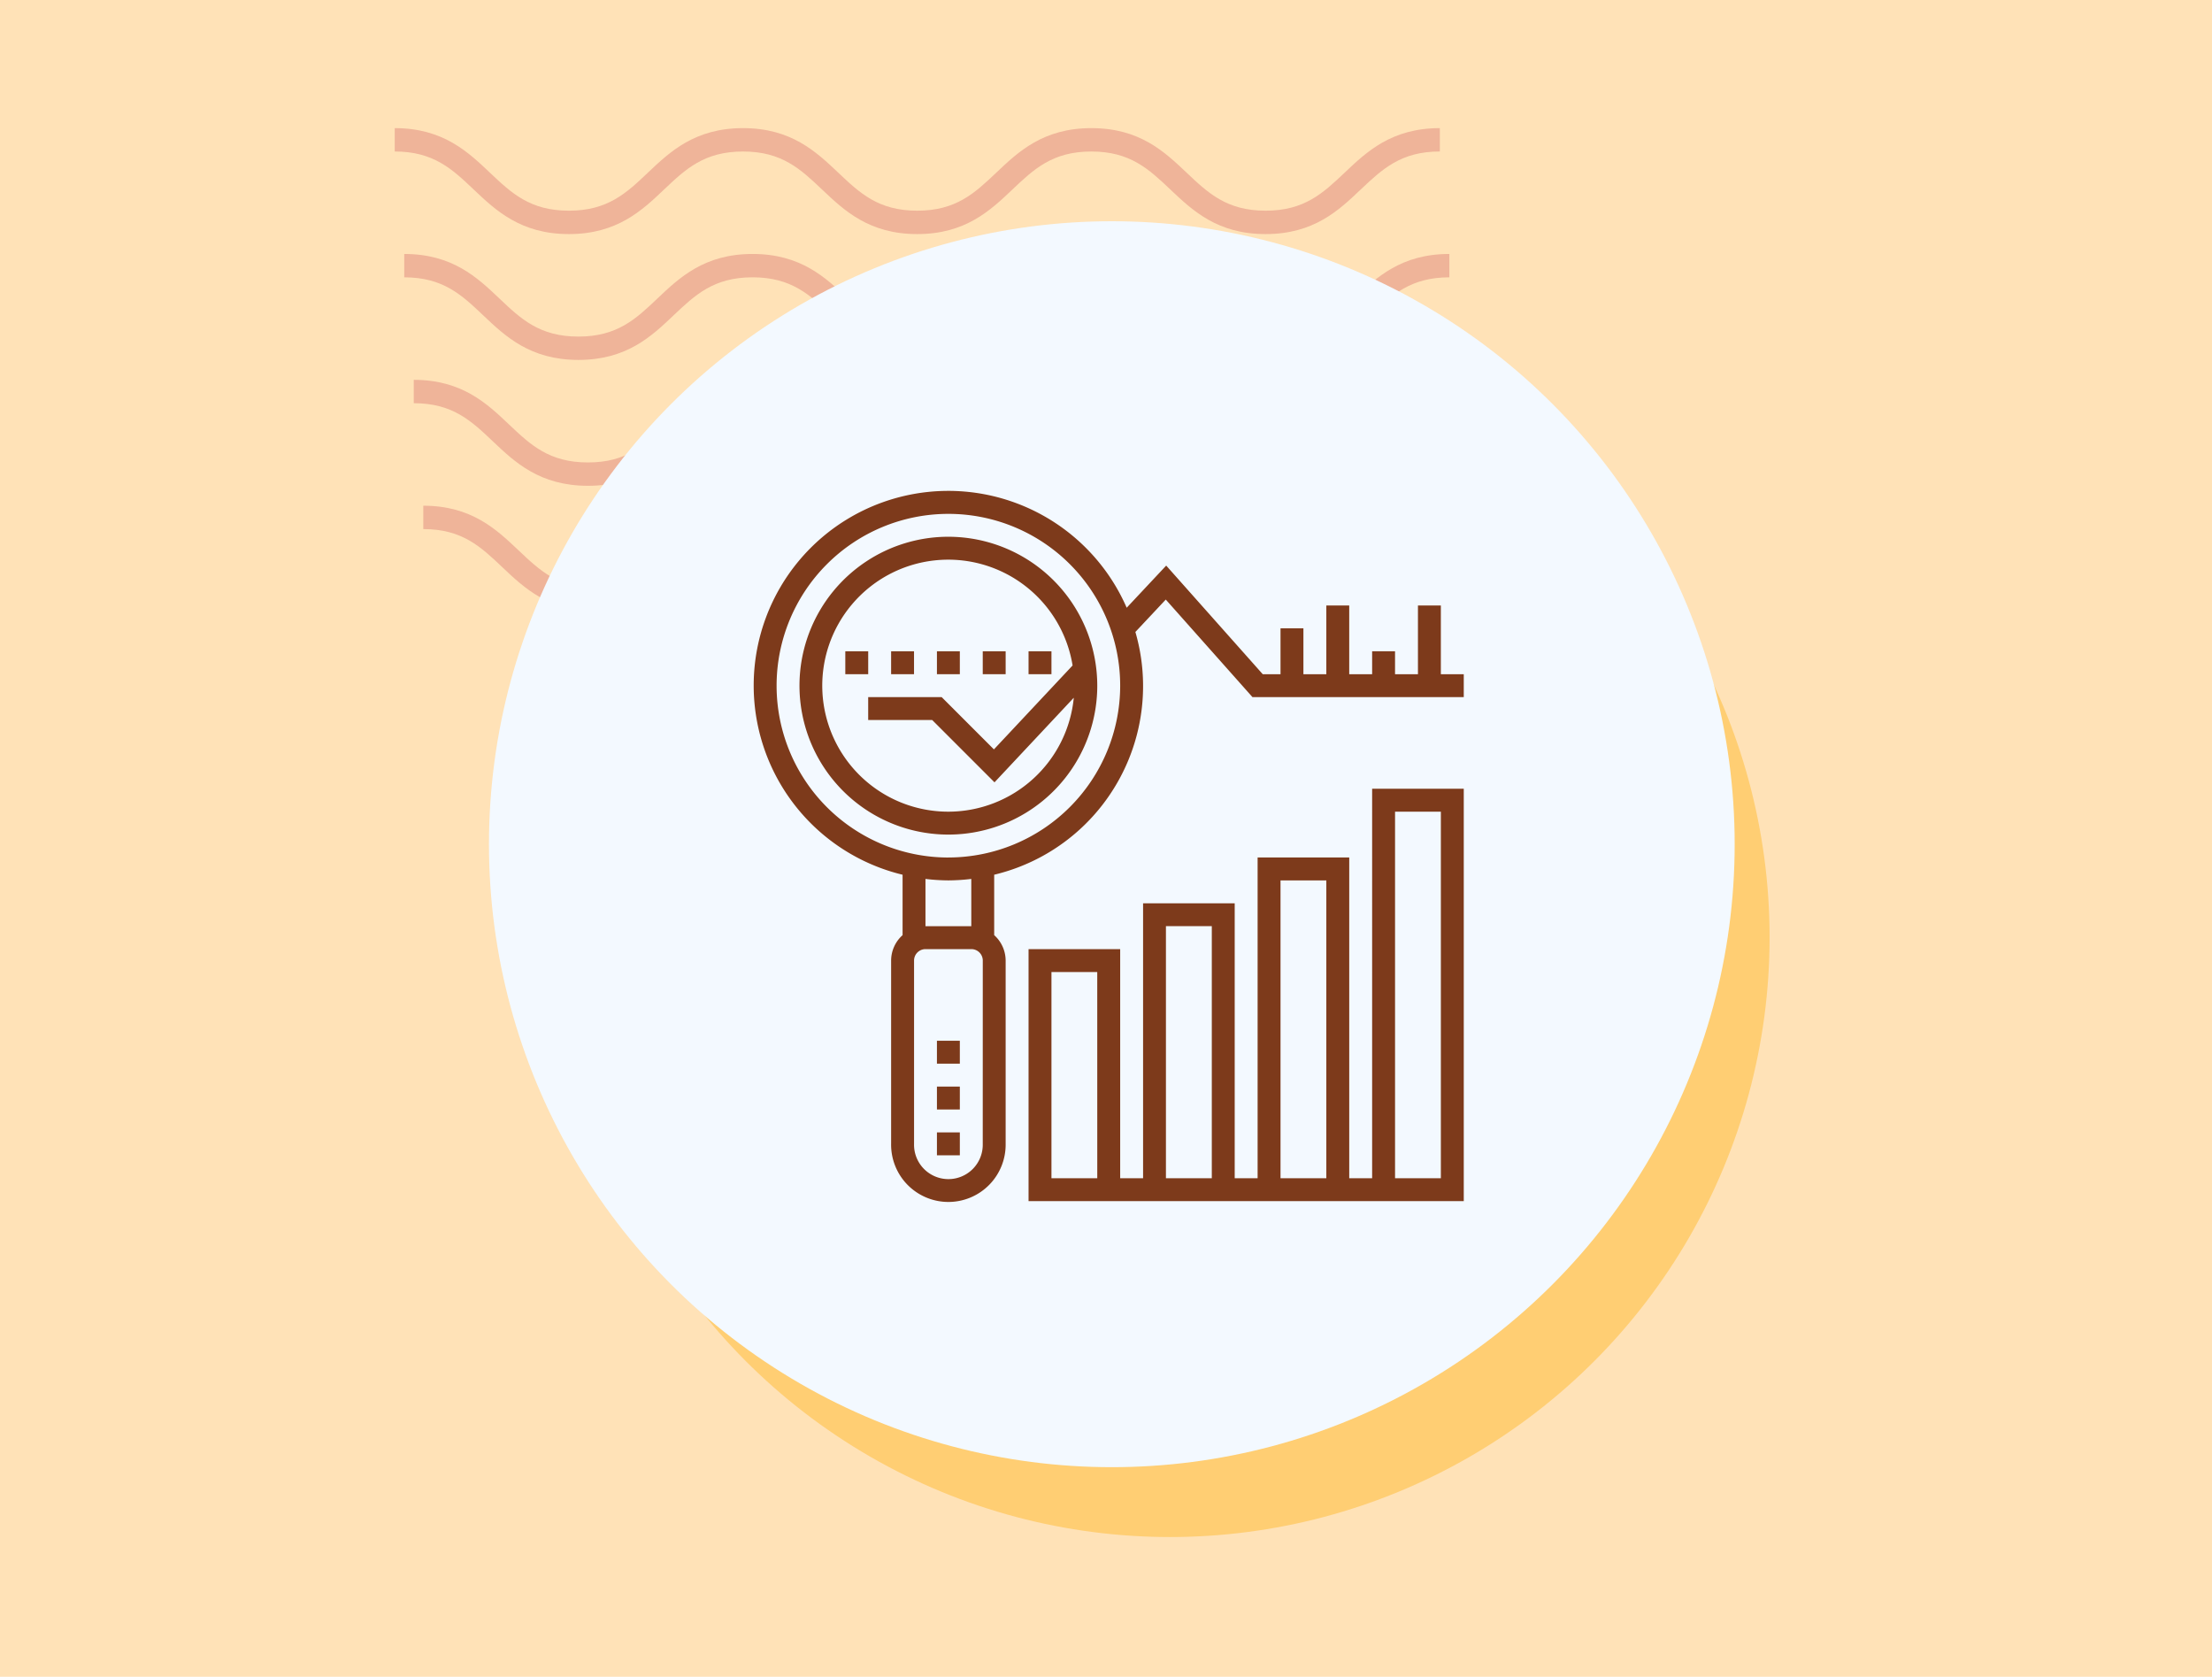 <svg xmlns="http://www.w3.org/2000/svg" xmlns:xlink="http://www.w3.org/1999/xlink" width="190" height="144" viewBox="0 0 190 144">
  <defs>
    <clipPath id="clip-path">
      <rect id="Rectángulo_400938" data-name="Rectángulo 400938" width="121" height="121" transform="translate(0.095)" fill="none"/>
    </clipPath>
    <clipPath id="clip-path-2">
      <rect id="Rectángulo_401073" data-name="Rectángulo 401073" width="92.219" height="41.532" fill="#efb499"/>
    </clipPath>
  </defs>
  <g id="img6" transform="translate(-0.095 0)">
    <rect id="Rectángulo_408810" data-name="Rectángulo 408810" width="190" height="144" transform="translate(0.095 0)" fill="#ffe2b7"/>
    <g id="Grupo_1120372" data-name="Grupo 1120372" transform="translate(34 11)">
      <g id="Grupo_1118702" data-name="Grupo 1118702">
        <g id="Grupo_1099379" data-name="Grupo 1099379" transform="translate(0 0)">
          <rect id="Rectángulo_401103" data-name="Rectángulo 401103" width="123" height="123" transform="translate(0.095)" fill="none"/>
          <g id="Grupo_1099348" data-name="Grupo 1099348" transform="translate(0 0)">
            <g id="Grupo_1099282" data-name="Grupo 1099282">
              <g id="Grupo_1099281" data-name="Grupo 1099281" clip-path="url(#clip-path-2)">
                <path id="Trazado_873375" data-name="Trazado 873375" d="M74.8,9.1c-4.139,0-6.28-2.03-8.17-3.821-1.855-1.756-3.452-3.274-6.792-3.274s-4.937,1.517-6.792,3.274C51.161,7.072,49.023,9.1,44.881,9.1s-6.28-2.03-8.169-3.821C34.857,3.525,33.26,2.007,29.92,2.007s-4.937,1.517-6.789,3.274C21.241,7.072,19.1,9.1,14.962,9.1S8.679,7.072,6.789,5.281C4.937,3.525,3.34,2.007,0,2.007V0C4.139,0,6.28,2.033,8.17,3.821c1.855,1.759,3.452,3.274,6.792,3.274S19.9,5.58,21.75,3.824C23.637,2.033,25.781,0,29.92,0s6.283,2.033,8.17,3.821c1.855,1.759,3.452,3.274,6.792,3.274s4.937-1.514,6.792-3.274C53.56,2.033,55.7,0,59.843,0s6.283,2.033,8.17,3.821C69.867,5.58,71.464,7.094,74.8,7.094S79.742,5.58,81.6,3.821C83.483,2.033,85.624,0,89.766,0V2.007c-3.34,0-4.937,1.517-6.792,3.274C81.084,7.072,78.943,9.1,74.8,9.1" transform="translate(2.453 32.43)" fill="#efb499"/>
                <path id="Trazado_873376" data-name="Trazado 873376" d="M74.8,9.1c-4.139,0-6.283-2.03-8.17-3.824-1.855-1.756-3.452-3.27-6.792-3.27s-4.937,1.514-6.792,3.27C51.164,7.072,49.023,9.1,44.881,9.1s-6.283-2.03-8.17-3.824c-1.855-1.756-3.452-3.27-6.792-3.27s-4.937,1.517-6.789,3.27C21.241,7.072,19.1,9.1,14.962,9.1S8.679,7.072,6.789,5.278C4.937,3.522,3.34,2.007,0,2.007V0C4.139,0,6.283,2.03,8.17,3.821c1.855,1.759,3.452,3.274,6.792,3.274S19.9,5.58,21.75,3.821C23.637,2.03,25.781,0,29.92,0S36.2,2.03,38.093,3.821c1.852,1.759,3.449,3.274,6.789,3.274s4.937-1.514,6.792-3.274C53.56,2.03,55.7,0,59.843,0s6.283,2.03,8.17,3.821C69.867,5.58,71.464,7.094,74.8,7.094S79.742,5.58,81.6,3.821C83.486,2.03,85.627,0,89.769,0V2.007c-3.34,0-4.94,1.517-6.8,3.27C81.084,7.072,78.943,9.1,74.8,9.1" transform="translate(1.635 21.62)" fill="#efb499"/>
                <path id="Trazado_873377" data-name="Trazado 873377" d="M74.8,9.1c-4.139,0-6.283-2.03-8.169-3.824-1.855-1.756-3.452-3.27-6.792-3.27s-4.937,1.514-6.792,3.27C51.164,7.072,49.02,9.1,44.881,9.1s-6.283-2.03-8.17-3.824c-1.855-1.756-3.452-3.27-6.792-3.27s-4.937,1.517-6.789,3.27C21.241,7.072,19.1,9.1,14.962,9.1S8.678,7.072,6.789,5.278C4.937,3.522,3.34,2.007,0,2.007V0C4.139,0,6.283,2.03,8.169,3.821c1.851,1.759,3.452,3.274,6.792,3.274S19.9,5.58,21.75,3.821C23.637,2.03,25.781,0,29.92,0S36.2,2.03,38.093,3.821c1.852,1.759,3.449,3.274,6.789,3.274s4.937-1.514,6.792-3.274C53.56,2.03,55.7,0,59.843,0s6.283,2.03,8.17,3.821C69.867,5.58,71.464,7.094,74.8,7.094S79.742,5.58,81.6,3.821C83.486,2.03,85.624,0,89.769,0V2.007c-3.34,0-4.941,1.517-6.8,3.27C81.084,7.072,78.943,9.1,74.8,9.1" transform="translate(0.818 10.81)" fill="#efb499"/>
                <path id="Trazado_873378" data-name="Trazado 873378" d="M74.8,9.1c-4.139,0-6.28-2.03-8.17-3.821-1.855-1.756-3.452-3.27-6.792-3.27s-4.937,1.514-6.789,3.27C51.164,7.069,49.023,9.1,44.881,9.1s-6.28-2.03-8.169-3.821c-1.855-1.756-3.452-3.27-6.792-3.27s-4.937,1.514-6.789,3.267C21.245,7.069,19.1,9.1,14.962,9.1S8.678,7.069,6.789,5.278C4.937,3.522,3.34,2.007,0,2.007V0C4.139,0,6.283,2.03,8.17,3.821c1.855,1.756,3.452,3.27,6.792,3.27S19.9,5.577,21.75,3.821C23.64,2.03,25.781,0,29.92,0s6.28,2.03,8.173,3.821c1.852,1.756,3.449,3.27,6.789,3.27s4.937-1.514,6.792-3.27C53.563,2.03,55.7,0,59.843,0s6.28,2.03,8.17,3.821c1.855,1.756,3.452,3.27,6.792,3.27s4.937-1.514,6.792-3.27C83.486,2.03,85.627,0,89.769,0V2.007c-3.344,0-4.941,1.514-6.8,3.27C81.084,7.069,78.943,9.1,74.8,9.1" transform="translate(0 0.003)" fill="#efb499"/>
              </g>
            </g>
          </g>
          <circle id="Elipse_11504" data-name="Elipse 11504" cx="51.5" cy="51.5" r="51.5" transform="translate(15.095 18)" fill="#ffce73"/>
          <circle id="Elipse_11503" data-name="Elipse 11503" cx="53.5" cy="53.5" r="53.5" transform="translate(8.095 8)" fill="#f3f9ff"/>
        </g>
        <g id="Grupo_1118711" data-name="Grupo 1118711" transform="translate(30.833 31.161)">
          <path id="Trazado_908019" data-name="Trazado 908019" d="M17.789,5A12.789,12.789,0,1,0,30.577,17.789,12.8,12.8,0,0,0,17.789,5Zm0,23.61A10.821,10.821,0,1,1,28.457,16.054L21.7,23.261l-4.488-4.489H10.9V20.74h5.5l5.35,5.35,6.81-7.265A10.834,10.834,0,0,1,17.789,28.61Z" transform="translate(-1.065 -1.065)" fill="#7d3a1b"/>
          <path id="Trazado_908020" data-name="Trazado 908020" d="M17,49h1.967v1.967H17Z" transform="translate(-1.26 -1.781)" fill="#7d3a1b"/>
          <path id="Trazado_908021" data-name="Trazado 908021" d="M17,53h1.967v1.967H17Z" transform="translate(-1.26 -1.846)" fill="#7d3a1b"/>
          <path id="Trazado_908022" data-name="Trazado 908022" d="M17,57h1.967v1.967H17Z" transform="translate(-1.26 -1.911)" fill="#7d3a1b"/>
          <path id="Trazado_908023" data-name="Trazado 908023" d="M54.512,60.447H52.545V32.9h-7.87V60.447H42.707V36.837h-7.87v23.61H32.87V40.772H25V62.415H62.382V27h-7.87Zm-23.61,0H26.967V42.74H30.9ZM46.642,34.87h3.935V60.447H46.642ZM36.8,38.8H40.74V60.447H36.8ZM56.48,28.967h3.935v31.48H56.48Z" transform="translate(-1.39 -1.423)" fill="#7d3a1b"/>
          <path id="Trazado_908024" data-name="Trazado 908024" d="M9,15h1.967v1.967H9Z" transform="translate(-1.13 -1.228)" fill="#7d3a1b"/>
          <path id="Trazado_908025" data-name="Trazado 908025" d="M17,15h1.967v1.967H17Z" transform="translate(-1.26 -1.228)" fill="#7d3a1b"/>
          <path id="Trazado_908026" data-name="Trazado 908026" d="M13,15h1.967v1.967H13Z" transform="translate(-1.195 -1.228)" fill="#7d3a1b"/>
          <path id="Trazado_908027" data-name="Trazado 908027" d="M25,15h1.967v1.967H25Z" transform="translate(-1.39 -1.228)" fill="#7d3a1b"/>
          <path id="Trazado_908028" data-name="Trazado 908028" d="M21,15h1.967v1.967H21Z" transform="translate(-1.325 -1.228)" fill="#7d3a1b"/>
          <path id="Trazado_908029" data-name="Trazado 908029" d="M60.024,16.74v-5.9H58.057v5.9H56.089V14.772H54.122V16.74H52.154v-5.9H50.187v5.9H48.219V12.8H46.252V16.74H44.726L36.433,7.411l-3.394,3.62A16.716,16.716,0,1,0,13.789,33.96v5.189a2.934,2.934,0,0,0-.984,2.184v15.74a4.919,4.919,0,1,0,9.837,0V41.333a2.936,2.936,0,0,0-.984-2.184V33.96A16.658,16.658,0,0,0,33.786,13.112l2.61-2.783,7.447,8.378H61.992V16.74ZM20.675,57.073a2.951,2.951,0,1,1-5.9,0V41.333a.984.984,0,0,1,.984-.984h3.935a.984.984,0,0,1,.984.984Zm-.984-18.691H15.756V34.321a16.86,16.86,0,0,0,1.967.126,16.86,16.86,0,0,0,1.967-.126Zm-1.967-5.9A14.756,14.756,0,1,1,32.48,17.724,14.773,14.773,0,0,1,17.724,32.48Z" transform="translate(-1 -1)" fill="#7d3a1b"/>
        </g>
      </g>
    </g>
  </g>
</svg>
